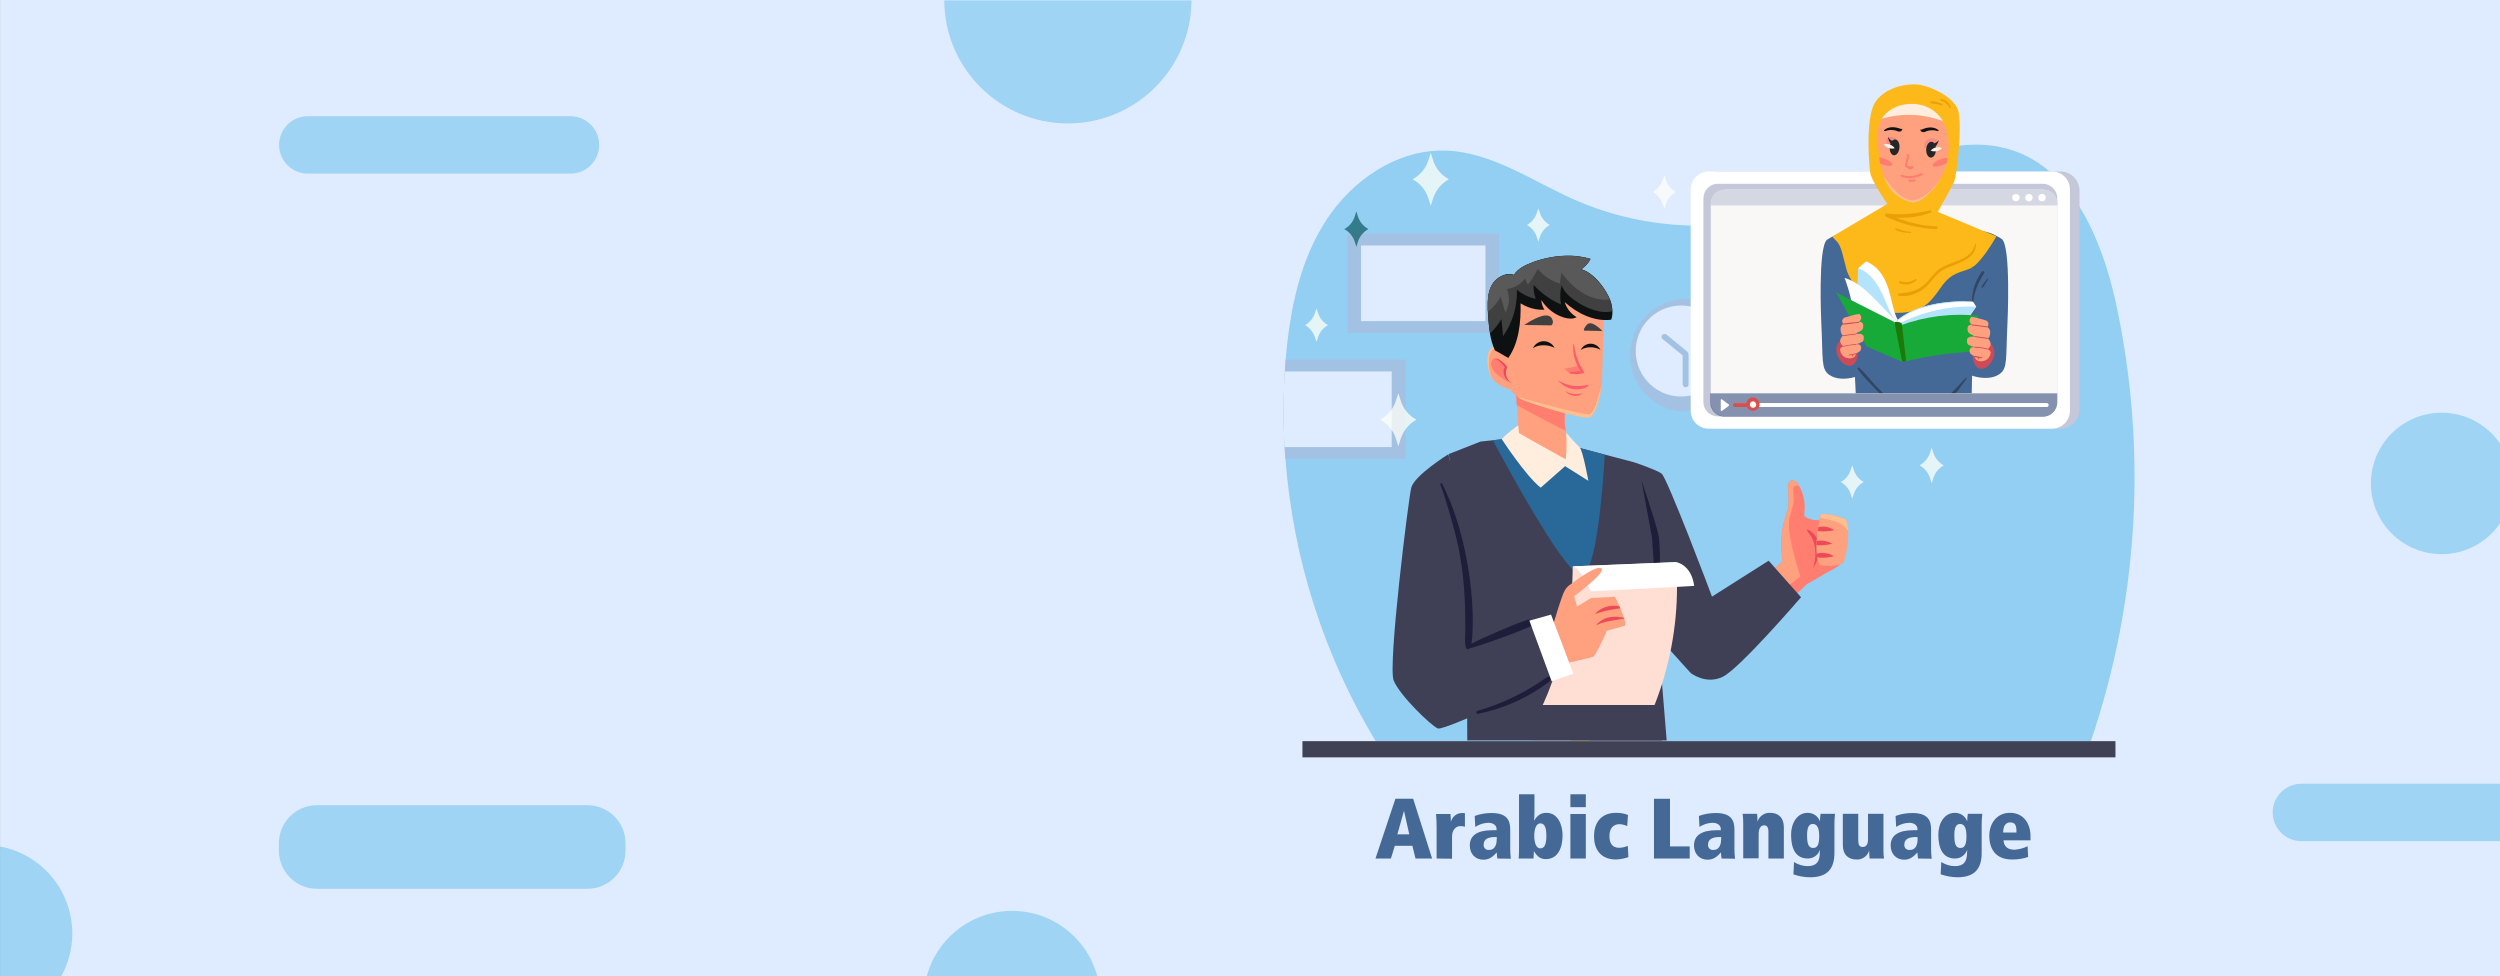 <svg xmlns="http://www.w3.org/2000/svg" xmlns:xlink="http://www.w3.org/1999/xlink" id="Layer_1" x="0px" y="0px" viewBox="0 0 1280.1 500" style="enable-background:new 0 0 1280.1 500;" xml:space="preserve"><rect x="0" y="0" width="1280.1" height="500" fill="#333333" stroke="none"/><style type="text/css">	.st0{fill:#EFEDED;}	.st1{fill:#DFECFF;}	.st2{opacity:0.51;}	.st3{fill:#48B2E5;}	.st4{fill:#414156;}	.st5{fill:#A3C2E3;}	.st6{fill:#FF7E6F;}	.st7{fill:#FFA07E;}	.st8{fill:#ED4957;}	.st9{fill:#FFBF8E;}	.st10{fill:#3F3F56;}	.st11{fill:#B897A7;}	.st12{fill:#404040;}	.st13{fill:#FFB600;}	.st14{fill:#1E1E3B;}	.st15{fill:#296999;}	.st16{fill:#FFEEDD;}	.st17{fill:#FF5B69;}	.st18{fill:#0D1111;}	.st19{fill:#595959;}	.st20{fill:#FFDED4;}	.st21{fill:#FFFFFF;}	.st22{fill:#C5C8D8;}	.st23{fill:#F9F8F6;}	.st24{fill:#D5D7E3;}	.st25{opacity:0.47;fill:#021F60;enable-background:new    ;}	.st26{fill:#FFFFFD;}	.st27{fill:none;stroke:#FFFFFD;stroke-width:2;stroke-linecap:round;stroke-linejoin:round;}	.st28{fill:none;stroke:#D84F4C;stroke-width:2;stroke-linecap:round;stroke-linejoin:round;}	.st29{fill:#D84F4C;}	.st30{fill:#456997;}	.st31{fill:#FFA07F;}	.st32{fill:#FF7D6F;}	.st33{fill:#FFBF90;}	.st34{fill:#FDB91A;}	.st35{fill:#EA9F07;}	.st36{opacity:0.42;fill:#141618;enable-background:new    ;}	.st37{fill-rule:evenodd;clip-rule:evenodd;fill:#B4E4FC;}	.st38{fill-rule:evenodd;clip-rule:evenodd;fill:#FFFFFF;}	.st39{fill-rule:evenodd;clip-rule:evenodd;fill:#17AA39;}	.st40{fill-rule:evenodd;clip-rule:evenodd;fill:#1C7A09;}	.st41{fill:#B4E4FC;}	.st42{fill-rule:evenodd;clip-rule:evenodd;fill:#CF4A57;}	.st43{fill-rule:evenodd;clip-rule:evenodd;fill:#FFA07F;}	.st44{fill:#CF4A57;}	.st45{fill-rule:evenodd;clip-rule:evenodd;fill:#F68B85;}	.st46{fill-rule:evenodd;clip-rule:evenodd;fill:#FF7D6F;}	.st47{fill-rule:evenodd;clip-rule:evenodd;fill:#131216;}	.st48{fill:#252727;}	.st49{fill:#FFF0E7;}	.st50{opacity:0.76;}	.st51{fill:#FFFFF9;}	.st52{fill:#17616A;}	.st53{clip-path:url(#SVGID_2_);}	.st54{opacity:0.42;fill:#48B2E5;enable-background:new    ;}	.st55{opacity:0.42;}</style><title>Arabic language slider desktop</title><g id="Layer_1-2">	<rect x="0.1" class="st0" width="1280" height="500"></rect>	<rect x="0.1" class="st1" width="1280" height="500"></rect>	<g class="st2">		<path class="st3" d="M1070.6,379.5H704.4c-26.5-43.9-42.3-93.4-46.2-144.5c-0.2-2-0.3-4.1-0.4-6.1c-0.8-12.9-0.7-25.8,0.1-38.7   c0.1-2,0.3-4.1,0.4-6.1l0.2-2.1c2.2-24.3,7.3-48.9,20.6-69.3s35.9-36,60.3-35.6c24.1,0.4,45,15.6,67.1,25.3   c38.1,16.6,81.2,17.5,119.9,2.5c17-6.7,32.8-16.3,49.8-23.1s36.1-10.6,53.5-5.1c31.3,9.9,46.3,45.3,53.5,77.4   C1099.6,229,1095.3,306.9,1070.6,379.5z"></path>	</g>	<rect x="666.9" y="379.5" class="st4" width="416.3" height="8.3"></rect>	<ellipse transform="matrix(0.908 -0.42 0.42 0.908 3.323 379.179)" class="st5" cx="863.2" cy="182" rx="28.9" ry="28.9"></ellipse>			<ellipse transform="matrix(0.15 -0.989 0.989 0.15 553.838 1003.988)" class="st1" cx="860.7" cy="179.9" rx="23.3" ry="23.3"></ellipse>	<path class="st5" d="M852.4,171c0.3,0,0.7,0.1,0.9,0.3l10.8,8.9c0.3,0.3,0.5,0.7,0.5,1.1v15.4c0.1,0.8-0.6,1.6-1.4,1.6  c-0.8,0.1-1.6-0.6-1.6-1.4l0,0l0,0c0-0.1,0-0.2,0-0.2l0,0V182l-10.3-8.4c-0.6-0.5-0.7-1.5-0.2-2.1C851.5,171.2,852,171,852.4,171  L852.4,171z"></path>	<rect x="689.9" y="119.6" class="st5" width="77.7" height="50.9"></rect>	<rect x="696.9" y="125.7" class="st1" width="63.7" height="38.7"></rect>	<path class="st5" d="M719.7,184.1v50.9h-61.5c-0.2-2-0.3-4-0.4-6.1c-0.8-12.9-0.7-25.8,0.1-38.7c0.1-2,0.3-4.1,0.4-6.1H719.7z"></path>	<path class="st1" d="M712.6,190.2v38.7h-54.9c-0.7-12.9-0.7-25.8,0.1-38.7H712.6z"></path>	<path class="st6" d="M943.3,287.3c-1.1,2.3-3.5,3.6-5.8,4.8c-4.1,2.1-8.1,4.8-12.2,6.9l-7.8,7.4l-9.6-9.3l-2.8-2.7l7.7-7  c-0.9-6.7-1-13.8,0.7-20.3c0.7-2.6,1.8-5.1,2.2-7.8c0.5-3.4-0.2-6.9-0.1-10.4c-0.1-0.8,0.2-1.6,0.7-2.3c0.8-0.7,1.9-0.8,2.8-0.3  c0.9,0.6,1.6,1.3,2,2.3c0.1,0.1,0.1,0.2,0.2,0.3c2.3,4.1,3.2,8.8,2.6,13.5c-0.1,0.6-0.1,1.2,0.1,1.8c0.3,0.5,0.7,0.8,1.2,1  c3.1,1.3,6.5,1.5,9.7,0.6c1.3-0.4,2.7-0.5,4-0.3c1.9,0.7,2.7,2.8,3.2,4.7c1,3.8,1.6,7.7,1.8,11.6  C944.3,283.6,944,285.5,943.3,287.3z"></path>	<path class="st7" d="M921.8,295.2l-8.8,6.8l-7.9-7.6l7.7-7c-0.9-6.7-1-13.8,0.7-20.3c0.7-2.6,1.8-5.1,2.2-7.8  c0.5-3.4-0.2-6.9-0.1-10.4c0-0.8,0.2-1.6,0.7-2.3c0.8-0.7,1.9-0.8,2.8-0.3c0.9,0.6,1.6,1.3,2,2.3c0.1,0.1,0.1,0.2,0.2,0.3  c-0.6-0.2-1.3-0.3-1.9-0.2c-1.6,0.4-1.3,2.7-1.1,4.4c0.7,3.9-0.9,7.8-1.9,11.7C914.6,272.1,919.7,287.8,921.8,295.2z"></path>	<path class="st8" d="M929.3,280.3c0.5,3.6,0.2,7.3-1,10.7c2-2.9,3.2-6.4,3.3-10c0.1-3.6-1.7-7-4.6-9.1c-0.5-0.4-1.2-0.7-1.8-0.8  c0.2,1.3,1.9,2.9,2.5,4.1C928.5,276.8,929.1,278.5,929.3,280.3z"></path>	<path class="st7" d="M943.8,288.4c-5.2,2.3-12.1,0.9-12.1,0.9c-0.6-1.2-1-2.5-1.2-3.9c-0.1-0.6-0.2-1.2-0.3-1.9  c-0.1-1.5-0.2-3-0.1-4.5c0-0.7,0-1.3,0.1-2c0.1-1.8,0.3-3.6,0.5-5.2c0.1-0.7,0.2-1.4,0.3-2c0.3-1.8,0.6-3.3,0.8-4.5  c0.3-1.3,0.5-2.1,0.5-2.1c5.2-0.6,12.8,2.7,12.8,2.7c0.7,1.9,1.1,3.9,1.2,6C946.9,279.9,943.8,288.4,943.8,288.4z"></path>	<path class="st8" d="M939.2,271.5c0,0-0.7,0.1-1.8,0.3c-1.3,0.2-2.7,0.3-4,0.3c-0.9,0-1.7-0.1-2.6-0.2c0.1-0.7,0.2-1.4,0.3-2  c2.2-0.5,4.5-0.3,6.6,0.7C938.2,270.8,938.8,271.1,939.2,271.5z"></path>	<path class="st8" d="M938.1,278.4c0,0-0.7,0.2-1.7,0.4c-1.3,0.2-2.6,0.4-3.8,0.4c-0.8,0-1.6,0-2.5-0.1c0-0.7,0-1.3,0.1-2  c0.8-0.2,1.5-0.3,2.3-0.3c1.4,0,2.7,0.3,4,0.8C937.1,277.8,937.7,278.1,938.1,278.4z"></path>	<path class="st8" d="M939.1,284.8c0,0-0.7,0.2-1.8,0.4c-1.3,0.3-2.7,0.4-4.1,0.4c-0.9,0-1.8-0.1-2.7-0.2c-0.1-0.6-0.2-1.2-0.3-1.9  c1-0.3,1.9-0.4,2.9-0.4c1.4,0,2.9,0.3,4.2,0.8C938,284.2,938.5,284.5,939.1,284.8z"></path>	<path class="st9" d="M946.4,271.9c-1-1.4-2.3-2.6-3.8-3.6c-1.4-0.8-2.9-1.4-4.4-1.7c-1.8-0.6-3.6-1-5.4-1.2c-0.3,0-0.6,0-0.8,0  c0.3-1.3,0.5-2.1,0.5-2.1c5.2-0.6,12.8,2.7,12.8,2.7C945.8,267.8,946.3,269.8,946.4,271.9z"></path>	<path class="st10" d="M850.8,242.5c-2.8-2-13.8-5.7-13.8-5.7l1.4,77.6l27.3,30.2c0,0,7.8,6.2,16.5,1.9s40-40.7,40-40.7l-16.6-18.7  l-29,18.4C876.7,305.5,853.6,244.5,850.8,242.5z"></path>	<path class="st11" d="M851.1,379.1c-0.7-7.8-1.3-13.5-1.3-13.5l-66,13.5H851.1z"></path>	<polygon class="st12" points="851,379.1 850.8,377.9 817.2,378.7 813.9,378.8 804.9,379 803.6,379.1  "></polygon>	<polygon class="st13" points="813.9,379.1 813.9,378.8 804.9,379 804.9,379.1  "></polygon>	<path class="st10" d="M751.3,379.1h102.1c-3.8-47.1-7.8-92.1-7.5-103.6c0.5-18.2-8.9-38.7-8.9-38.7l-3.3-0.9l-0.8-0.2l-11.1-2.9  l-21.2-5.6l-19.4-3.6l-10.3,1.1l-6.3,0.7l-6.5,0.7l0,0l-16.3,6.4l9.1,63L751.3,379.1z"></path>	<path class="st14" d="M840.5,245.9c0,0,6.9,20.1,8.7,28s0,48.8,0,48.8l-3.3-47.3L840.5,245.9z"></path>	<path class="st15" d="M821.7,232.8c0,0-1.3,26.2-4.7,44.5c-1.8,9.8-4.2,17.2-7.3,17.2c-2.5,0-7-5.2-12.3-12.8  c-13.9-20-33-56.3-33-56.3l6.3-0.7l10.3-1.1l19.4,3.6L821.7,232.8z"></path>	<path class="st16" d="M777.4,217.8c0,0-5.8,3.9-8.4,7.1c0,0,12.3,18.9,19.9,24.8l12.5-11l11.9,7.5c0,0-2.8-15.6-4.5-17.2  s-6.8-7.3-6.8-7.3L777.4,217.8z"></path>	<path class="st7" d="M777.9,221.8c0.6,0.5,23.8,13.4,23.8,13.4s1-9.2,0-14.8c-0.3-1.8-0.5-3-0.5-3.3c-0.3-2.3,0.4-12.4,0.4-12.4  l-25.5-7.9c0,0,0.3,5,0.6,10.6C777.1,214.1,777.6,221.5,777.9,221.8z"></path>	<path class="st6" d="M776.6,207.4c7.3,4,23.5,12.7,25,13h0.1c-0.3-1.8-0.5-3-0.5-3.3c-0.3-2.3,0.4-12.4,0.4-12.4l-25.5-7.9  C776.1,196.8,776.3,201.9,776.6,207.4z"></path>	<path class="st7" d="M773.1,199.1c0.9,1.5,2.2,2.8,3.7,3.8l0,0c0.7,0.5,1.4,0.9,2.1,1.4c3,1.7,30.8,10.4,34.8,9.4  s6.5-15.4,6.5-16.9c0.4-9.2,1.1-37.6,1.1-37.6c-13.2-29.5-47.7-10-51.4-6.6S773.1,199.1,773.1,199.1z"></path>	<path class="st9" d="M776.8,203c0.7,0.5,1.4,0.9,2.1,1.4c3,1.7,30.8,10.4,34.8,9.4s6.5-15.4,6.5-16.9c-1.9,6.4-3.9,15.3-6.8,15.3  C809.1,212.1,780.2,204.3,776.8,203z"></path>	<path class="st12" d="M820.5,169.5c0,0-5.6-6.1-8-3.2s-1.2,3-1.2,3L820.5,169.5z"></path>	<path class="st12" d="M780.5,166.4c0,0,11.3-8,14-3.5c1.6,2.6-0.2,3.7-0.2,3.7L780.5,166.4z"></path>	<path class="st17" d="M797.8,194.8c2.9,3.6,7.5,5.2,12.1,4.3c1.5-0.2,2.9-1,3.9-2.2c-3.3,0.7-6.6,1.2-9.8,0.4  C801.7,196.8,799.7,195.9,797.8,194.8z"></path>	<path class="st17" d="M801.4,200.2c1.6,1.9,4.1,2.8,6.6,2.4c0.8-0.1,1.6-0.5,2.1-1.2c-1.8,0.5-3.6,0.5-5.4,0.2  C803.5,201.3,802.4,200.8,801.4,200.2z"></path>	<path class="st6" d="M808.4,187.1c-2.3,0.8-4.7,1.3-7.2,1.6c0.8,1.4,2.2,2.3,3.8,2.4c1.7,0,3.5-0.2,5.2-0.5  C809.5,189.5,808.9,188.3,808.4,187.1z"></path>	<path class="st17" d="M810.9,190.1c-3-4.3-4.3-9.1-5.1-14.1c0,0-0.1-0.1-0.1-0.1c0,0-0.1,0-0.1,0.1c-0.6,5.1,1,9.8,3.7,14  c-1.8,0.2-3.5,0.2-5.3,0.4c-0.3,0-0.4,0.3-0.4,0.5c0,0.2,0.2,0.4,0.4,0.4c2.1,0.5,4.4,0.4,6.5-0.2c0.4,0,0.6-0.4,0.6-0.7  c0,0,0,0,0,0l0,0C811.1,190.3,811,190.2,810.9,190.1z"></path>	<path class="st18" d="M784.9,178.3c1.4-3.1,5.1-4.5,8.2-3c1.3,0.6,2.3,1.6,2.9,2.8C792.8,176.4,787.9,176.2,784.9,178.3z"></path>	<path class="st18" d="M809.4,179.2c1.3-2.8,4.6-4,7.4-2.7l0,0c1.1,0.5,2.1,1.4,2.7,2.6C816.5,177.4,812.2,177.3,809.4,179.2z"></path>	<path class="st9" d="M777.1,199.8c-4.6,0-9.1-1.9-12.3-5.2c-0.5-0.5-0.9-1-1.3-1.6c-1.9-2.7-3.3-12.5,0.5-15.2  c2.7-1.9,5,0.2,6.1,1.7l0,0c0.3,0.3,0.5,0.7,0.8,1.1L777.1,199.8z"></path>	<path class="st7" d="M777.1,199.8c-4.6,0-9.1-1.9-12.3-5.2c-0.2-0.3-0.4-0.5-0.6-0.7c-1.8-2.7-3.3-12.5,0.5-15.2  c2.2-1.5,4.1-0.4,5.3,0.8l0,0c0.3,0.3,0.5,0.7,0.8,1.1L777.1,199.8z"></path>	<path class="st6" d="M763.5,185.8c-0.1,0.8,0.1,1.6,0.4,2.4c1.4,3.2,5,5.4,8.4,7.4c-1.1-1.5-1.7-3.2-1.6-5.1v-1.9  C770.5,186.2,764.3,181,763.5,185.8z"></path>	<path class="st8" d="M774.1,196.3l-0.2-0.1c-0.1-0.1-0.3-0.1-0.5-0.3c-0.6-0.3-1.2-0.7-1.7-1.3c-0.7-0.7-1.2-1.6-1.5-2.5  c-0.4-1.1-0.4-2.4,0-3.5c0.1-0.2,0.1-0.3,0.2-0.4l0.1-0.1l0,0l-0.1-0.1l-0.1-0.2l-0.3-0.4c-0.3-0.4-0.7-0.9-1.1-1.3  c-0.4-0.4-0.8-0.7-1.1-1.1c-0.3-0.3-0.7-0.6-1.1-0.8c-0.3-0.2-0.7-0.3-1.1-0.3c-0.3,0-0.6,0.1-0.8,0.2c-0.2,0.1-0.3,0.2-0.3,0.4  c0,0.1,0,0.1,0,0.2c0-0.1,0-0.1,0-0.2c0-0.2,0.1-0.4,0.3-0.5c0.3-0.2,0.6-0.4,1-0.4c0.5,0,1,0,1.4,0.3c0.5,0.2,0.9,0.5,1.3,0.8  c0.5,0.3,0.9,0.6,1.3,1c0.5,0.4,0.9,0.8,1.3,1.3l0.3,0.4l0.1,0.2l0.2,0.3l0.1,0.2l-0.1,0.2l-0.1,0.3c-0.1,0.1-0.1,0.3-0.2,0.4  c-0.3,1-0.4,2.1-0.2,3.1c0.2,0.9,0.6,1.7,1.1,2.4c0.4,0.5,0.8,1,1.3,1.4c0.1,0.1,0.3,0.2,0.5,0.3L774.1,196.3z"></path>	<path class="st18" d="M761.8,158.2c0.1,4.2,0.5,8.4,1.1,12.5c0.5,3,1.3,6,2.6,8.8h0.1c1,0.4,6.6,3.8,6.7,3.8  c5.5-7.9,6.5-18.3,6.3-28c3.6,2.3,7.9,3.5,12.2,3.3c-0.9-1.5-1.5-3.2-1.6-5c2.7,4.3,6.8,7.5,11.6,9c2.1,0.6,4.6,0.9,6.5-0.2  c-2.9-1.7-5.1-4.4-6.1-7.7c6.5,5.8,15.1,10.1,23.8,9c0.5-1.4,0.7-2.9,0.6-4.5c-0.1-2.6-0.7-5.1-1.9-7.4c-2.8-5.6-8-12.2-14.1-14  c2.1-1.3,3.7-3.1,4.8-5.3c-3.4-0.9-6.8-1.5-10.3-1.6c-6.4-0.1-12.9,1-18.9,3.2c-3.8,1.4-7.8,3.2-10,6.6c-4-1.5-9.1,1.3-11.2,5  S761.7,154,761.8,158.2z"></path>	<path class="st12" d="M761.8,158.2c0,0.5,0,0.9,0.1,1.4c0.1,3.7,0.5,7.4,1.1,11.1c2.3-2.2,4.2-4.6,5.8-7.3c0.3,2.9,0.6,5.8,0.8,8.8  c4.9-7,7.4-15.4,7.1-23.9c2.8,2.4,6.1,4,9.7,4.7c-0.9-2.2-1.3-4.7-1.1-7.1c3.9,4.3,8.7,7.7,14,10c-0.6-3.3-0.5-6.7,0.3-9.9  c1.4,4,5.1,6.9,8.7,9.1c3.1,2,6.6,3.5,10.3,4.3c2.3,0.5,4.7,0.5,7,0c-0.1-2-0.5-4-1.3-5.9c-0.2-0.5-0.4-1-0.7-1.5  c-2.8-5.6-8-12.2-14.1-14c2.1-1.3,3.7-3.1,4.9-5.3c-3.4-1-6.9-1.5-10.4-1.6c-6.5-0.1-12.9,1-18.9,3.2c-3.8,1.4-7.8,3.2-10,6.7  c-4-1.5-9.1,1.3-11.2,5S761.7,154,761.8,158.2z"></path>	<path class="st19" d="M761.8,158.2c0,0.5,0,0.9,0.1,1.4c2.7-2.1,4.9-4.7,6.5-7.7c0.8,2.7,1.6,5.4,2.4,8.2c2.1-3.7,2.4-8.1,0.8-12.1  c3.8-0.5,7.2-2.5,9.4-5.5c0.2,1.2,0.7,2.3,1.4,3.2c2-2.5,3.6-5.2,5-8c2.9,3.6,6.9,6.2,11.3,7.5c0.2-1.8,0.5-3.6,0.8-5.5  c3.4,4.4,7.5,8.6,12.5,11.2c3.8,2,8.1,2.9,12.3,2.5c-0.2-0.5-0.4-1-0.7-1.5c-2.8-5.6-8-12.2-14.1-14c2.1-1.3,3.7-3.1,4.8-5.3  c-3.4-1-6.8-1.5-10.3-1.6c-6.4-0.1-12.9,1-18.9,3.2c-3.8,1.4-7.8,3.2-10,6.7c-4-1.5-9.1,1.3-11.2,5S761.7,154,761.8,158.2z"></path>	<path class="st20" d="M789.9,361h57.3c7.6-19.3,11.5-39.8,11.5-60.5c0-4.2-0.2-8.4-0.7-12.6l-52.7,2.1  C805.2,330.2,789.9,361,789.9,361z"></path>	<path class="st21" d="M805.4,290c4.1,1.1,9.1,12.8,9.1,12.8l44.3-2.3l8.7-0.5c-1.5-11.1-9.3-12.2-9.3-12.2L805.4,290z"></path>	<path class="st7" d="M801.3,302.2c0.6-1,1.4-1.9,2.3-2.6c5.7-4.2,14.5-10.5,16.5-8.4S806,305.3,806,305.3l1.5,5.3l7.2-4.4l12.2-0.6  c0,0,1.1,2.1,2.3,4.8c0.1,0.2,0.2,0.5,0.3,0.7c0,0,0,0,0,0.1c0,0.1,0,0.2,0.1,0.2c0.1,0.3,0.3,0.6,0.4,0.9c0.6,1.3,1,2.6,1.5,3.9  c0,0.2,0.1,0.3,0.2,0.5c0.2,0.7,0.3,1.4,0.4,2.1c0.1,0.5,0.1,1.1-0.1,1.6l-9.2,2.5c0,0-5.3,12.1-6.9,13.3c-0.6,0.5-16.7,4-16.7,4  l-8.9-17.3l4.7-2.1C795.1,320.6,799.6,304.8,801.3,302.2z"></path>	<path class="st8" d="M829.2,310.5l0.5,1h-0.3c-1.4,0.2-3.3,0.5-5.3,0.9c-1.8,0.3-3.5,0.7-5.2,1.3L818,314l-0.7,0.3l-0.6,0.3  l0.4-0.5c0.2-0.2,0.3-0.4,0.5-0.6s0.5-0.5,0.8-0.7c1.6-1.2,3.5-2.1,5.4-2.4C825.7,310.1,827.5,310.1,829.2,310.5z"></path>	<path class="st8" d="M831.5,316.4c0,0.2,0.1,0.3,0.1,0.4l-1.5,0.2c-1.4,0.2-3.3,0.5-5.4,0.9c-1.8,0.3-3.5,0.7-5.2,1.3l-0.9,0.4  c-0.3,0.1-0.5,0.2-0.7,0.3l-0.6,0.3l0.4-0.5c0.1-0.2,0.3-0.4,0.5-0.6l0.8-0.7c1.6-1.2,3.4-2.1,5.4-2.4c1.9-0.3,3.8-0.3,5.6,0.1  C830.7,316.1,831.1,316.2,831.5,316.4z"></path>	<path class="st10" d="M741.6,232.6c0,0-17.5,10.9-19,17.2s-12,91-9,98.6s19.1,23.1,22.6,24.6s67.7-29.1,67.7-29.1L795,320  l-41.8,8.7l3.5-34L741.6,232.6z"></path>	<path class="st14" d="M782.3,317.3c-5.2,1.8-10.4,3.9-15.4,6.1l-7.5,3.3c-2,0.9-4,1.9-6,2.9c0.4-2,0.5-4.1,0.6-6.1  c0.1-2.9,0.2-5.8,0.1-8.7c-0.2-5.6-0.6-11.2-1.3-16.8c-1.4-11.2-3.8-22.2-7.2-32.9c-2-6-4.4-11.9-7.2-17.5  c-0.2-0.2-0.5-0.3-0.7-0.1c-0.2,0.1-0.2,0.3-0.2,0.5c1.9,5.1,3.5,10.4,5,15.6s3,10.8,4.2,16.3c2.2,10.8,3.3,21.9,3.5,33  c0,3.1,0.1,6.3,0.1,9.4s-0.5,6.3,0.3,9.3c0.2,0.6,0.7,0.9,1.3,0.8c0,0,0,0,0,0l0,0c0.2-0.1,0.5-0.2,0.6-0.4c2.7-0.9,5.4-1.5,8-2.5  l7.7-2.7c5.2-1.9,10.4-3.8,15.5-6.1C785.5,319.8,784.2,316.7,782.3,317.3z"></path>	<path class="st14" d="M792.2,346.7c-10.8,7.7-22.9,13.6-35.7,17.3c-0.4,0.1-0.7,0.6-0.5,1c0.1,0.4,0.5,0.6,0.9,0.5  c13.3-2.7,25.8-8.4,36.6-16.6C794.8,348,793.6,345.7,792.2,346.7z"></path>	<polygon class="st21" points="783.1,317.8 794.5,348.8 805.6,344.9 794.2,314.7  "></polygon>	<path class="st22" d="M880.3,87.8H1055c5.4,0,9.8,4.4,9.8,9.8v112.1c0,5.4-4.4,9.8-9.8,9.8H880.3c-5.4,0-9.8-4.4-9.8-9.8V97.6  C870.5,92.2,874.9,87.8,880.3,87.8z"></path>	<path class="st21" d="M865.7,97v113.3c0,5.1,4.1,9.2,9.2,9.2h175.8c5.1,0,9.2-4.1,9.2-9.2V97c0-5.1-4.1-9.2-9.2-9.2H874.9  c-4.4,0-8.2,3.2-9,7.5C865.8,95.9,865.7,96.4,865.7,97z"></path>	<path class="st22" d="M879.6,94.1H1046c4.1,0,7.4,3.3,7.4,7.4v104.3c0,4.1-3.3,7.4-7.4,7.4H879.6c-4.1,0-7.4-3.3-7.4-7.4V101.5  C872.3,97.4,875.5,94.1,879.6,94.1z"></path>	<path class="st23" d="M883.4,97.1H1046c4.1,0,7.4,3.3,7.4,7.4v101.3c0,4.1-3.3,7.4-7.4,7.4H883.4c-4.1,0-7.4-3.3-7.4-7.4V104.5  C876,100.4,879.3,97.1,883.4,97.1z"></path>	<path class="st24" d="M876.1,104v1.2h177.4V104c0-3.8-3.1-6.9-6.9-6.9l0,0H882.9C879.1,97.1,876.1,100.2,876.1,104z"></path>	<path class="st21" d="M1043.7,101.2c0,1.1,0.8,1.9,1.9,1.9c1.1,0,1.9-0.8,1.9-1.9c0-1.1-0.8-1.9-1.9-1.9l0,0  C1044.6,99.2,1043.7,100.1,1043.7,101.2z"></path>	<path class="st21" d="M1037,101.2c0,1.1,0.8,1.9,1.9,1.9c1.1,0,1.9-0.8,1.9-1.9c0-1.1-0.8-1.9-1.9-1.9l0,0  C1037.9,99.2,1037,100.1,1037,101.2C1037,101.1,1037,101.1,1037,101.2z"></path>	<path class="st21" d="M1030.3,101.2c0,1.1,0.9,1.9,1.9,1.9c1.1,0,1.9-0.9,1.9-1.9c0-1.1-0.9-1.9-1.9-1.9l0,0  C1031.1,99.3,1030.3,100.1,1030.3,101.2z"></path>	<path class="st25" d="M875.8,201.4h177.6v4.6c0,4.1-3.3,7.4-7.4,7.4H883.1c-4.1,0-7.4-3.3-7.4-7.4V201.4z"></path>	<path class="st26" d="M885.2,207.8l-3.5,2.6c-0.3,0.2-0.6,0-0.6-0.4v-5.2c0-0.2,0.1-0.4,0.3-0.4c0.1,0,0.2,0,0.3,0.1l3.5,2.6  C885.4,207.2,885.4,207.5,885.2,207.8C885.3,207.7,885.3,207.7,885.2,207.8L885.2,207.8C885.3,207.7,885.2,207.7,885.2,207.8z"></path>	<line class="st27" x1="889.7" y1="207.4" x2="1048" y2="207.4"></line>	<line class="st28" x1="888.4" y1="207.4" x2="897.6" y2="207.4"></line>	<path class="st29" d="M901,207.4c-0.3,1.9-2,3.1-3.9,2.9c-1.9-0.3-3.1-2-2.9-3.9c0.3-1.7,1.7-2.9,3.4-2.9  C899.6,203.6,901.1,205.4,901,207.4z"></path>	<path class="st26" d="M899.3,207.4c-0.1,0.9-1,1.5-1.9,1.4c-0.9-0.1-1.5-1-1.4-1.9c0.1-0.8,0.8-1.4,1.6-1.4  C898.6,205.5,899.3,206.4,899.3,207.4C899.3,207.4,899.3,207.4,899.3,207.4L899.3,207.4z"></path>	<polygon class="st30" points="1009.6,201.3 950.2,201.3 947.5,143.8 943,119.5 949.6,117.7 977.6,122.9 1007.9,117.3 1014.7,119.8   1010.8,144.3  "></polygon>	<path class="st30" d="M951.4,177.1c-1.5-3.7-2-7.7-1.3-11.7l3.5-18.1l-7.7-28.7c-1.4,0.3-2.7,0.6-4.1,1c0,0-0.8,0.3-2,0.8  c-1.5,0.7-2.9,1.4-4.2,2.3c-4.9,3.3-3,43.1-3,43.1c0.9,18.3-0.2,23.1,4,26.1c7,5,20.9-0.3,21.6-4.9  C958.5,184.4,954.1,183,951.4,177.1z"></path>	<path class="st30" d="M1009.1,176.6c1.5-3.7,2-7.7,1.3-11.6l-3.5-18.1l7.7-28.7c1.4,0.3,2.7,0.6,4.1,1c0,0,0.8,0.3,2,0.8  c1.5,0.7,2.9,1.5,4.2,2.3c4.9,3.3,3,43.1,3,43.1c-0.9,18.3,0.2,23.1-4,26.1c-7,5-20.9-0.3-21.6-4.9  C1001.9,184,1006.4,182.6,1009.1,176.6z"></path>	<path class="st31" d="M970.4,114.3l6.9,2.5l8.7-2.8c-0.4-2.6-0.6-5.2-0.6-7.9c0-4.9,0.3-9.5,0.3-9.5l-13.6-1.8  c0,3.6-0.3,7.1-0.7,10.7C970.9,110.1,970.4,114.3,970.4,114.3z"></path>	<path class="st32" d="M971.4,105.6c1.9,1.4,3.9,2.8,6.3,3c2.7,0.3,5.3-0.9,7.8-2.5c0-4.9,0.3-9.5,0.3-9.5l-13.6-1.7  C972,98.4,971.8,102,971.4,105.6z"></path>	<path class="st33" d="M997.8,75c0,0-0.6,12.4-4,16.9c-2.8,3.8-6.7,9.9-13,11.9c-1.2,0.4-2.5,0.4-3.8,0c-6.2-2.1-10-8.3-12.8-12.2  c-3.2-4.6-3.6-17-3.6-17v-2.4l0,0c0.6-23.4,18.8-22,18.8-22s17.9,0.3,18.3,23.5L997.8,75z"></path>	<path class="st31" d="M998.4,73.8c-0.1,2-0.9,12.5-4,16.6c-2.8,3.8-6.8,9.9-13.2,11.9c-1.2,0.4-2.6,0.4-3.8,0  c-6.3-2.2-10.2-8.3-13-12.2c-3.3-4.6-3.7-17-3.7-17v-0.8l0,0c0.6-23.4,19.1-22,19.1-22S998,50.6,998.4,73.8z"></path>	<path class="st16" d="M960.3,61.8c6.7-10.8,20.9-14,31.7-7.3c1,0.6,1.9,1.3,2.8,2c1.2,1,4.8,3.9,4.9,5.6c0.1,3.1-3.4,0.5-5.2-0.2  C983.5,57.8,971.4,57.8,960.3,61.8z"></path>	<path class="st31" d="M955.3,114.5c0,0,0.2,0.7,0.7,1.9c2.1,4.9,9,18,21.6,17.8c12.3-0.2,21.7-12.5,25.1-17.7  c0.9-1.4,1.4-2.3,1.4-2.3l-18.7-5.1l-14.5,0.2L955.3,114.5z"></path>	<path class="st34" d="M938.2,121.2l1.6,1.7l0.8,0.8c2.4,2.5,3.2,8.3,5,14.7c0.4,1.2,0.9,2.4,1.5,3.5l0,0c0.3,0.6,0.7,1.2,1.1,1.9  c1.4,2.1,3,4.1,4.8,6c0.5,0.6,1,1.1,1.6,1.6c1.1,1.1,2.3,2.1,3.5,3.1l0,0c2.2,1.7,4.6,3.2,7.2,4.3l0,0c0.8,0.3,1.5,0.6,2.3,0.8  c0.4,0.1,0.8,0.2,1.3,0.3s0.8,0.1,1.1,0.2c0.7,0.1,1.3,0.1,2,0.1c2,0,4-0.2,6-0.6l0,0l0.8-0.2l0,0l1.2-0.3l0,0c1-0.3,2-0.7,3-1.1  l0,0c0.4-0.2,0.7-0.4,1.1-0.6l0,0l0.7-0.4l0,0c3.5-2.2,6-5.5,8.9-9.7c5.5-8,10-7.6,15.3-9.9l0.2-0.1l0.1-0.1c1-0.6,2-1.3,2.8-2.1  c3.7-3.6,7.7-9.9,9.3-12.7c0.5-0.9,0.8-1.4,0.8-1.4l-5.6-2.3l0,0l-5.7-2.4l-18.7-7.8c0,0,6.7-11.8,8.3-15.3c0.7-1.4,1.5-7,2.2-13.5  c0.9-9.4,1.3-20.8-0.5-24.4c-2.9-5.9-12.5-10.6-18.8-11.8s-18.3,1-23.3,9c-3.5,5.7-3.6,18.4-3.2,27.2c0.2,3.7,0.4,6.7,0.6,8.1  c0.4,4.6,8.9,16.6,8.9,16.6l-28,16.6l0,0L938.2,121.2z M993.8,91.2L993.8,91.2c-1.5,2.4-3,4.5-3.4,5.1c-1.5,1.7-3.2,3.3-4.9,4.8  l-0.6,0.5c-1.6,1.4-3.6,2.1-5.7,2.1c-2.6-0.5-5.1-1.6-7.3-3.2l0,0c-0.8-0.6-1.5-1.1-2.2-1.8l0,0l-0.1-0.1c-0.9-0.9-1.7-1.8-2.4-2.9  l0,0c-1-1.6-1.9-3.3-2.5-5.1c0-0.1-0.1-0.1-0.1-0.2l0,0c-0.8-2.2-1.4-4.4-1.8-6.7c-0.2-1.1-0.4-2.1-0.5-3.2l0,0l-0.1-0.8  c-0.9-6.9-0.7-13.4-0.1-15.6c0.3-1.2,0.8-2.3,1.4-3.3l0,0c2.4-3.8,7.4-7.6,15.5-7.6c6.5-0.1,12.5,3.2,15.8,8.7l0,0  c1.5,2.7,2.5,5.7,2.8,8.8l0,0c0.2,1.4,0.2,2.8,0.2,4.2c0,0.1,0,0.2,0,0.3c0,1.5-0.1,2.9-0.3,4.3c0,0.3-0.1,0.7-0.1,1l0,0  c-0.1,0.9-0.3,1.7-0.4,2.5l0,0c-0.2,1.1-0.5,2.2-0.8,3.2l0,0C995.5,88,994.7,89.6,993.8,91.2L993.8,91.2z"></path>	<path class="st32" d="M962.2,80.5L962.2,80.5c0.2,1,0.3,2.1,0.5,3.2c0.3,0.2,0.7,0.3,1.1,0.5c2.4,0.9,4.7,1,5,0.2s-1.4-2.2-3.8-3.2  C964.1,80.9,963.1,80.6,962.2,80.5z"></path>	<path class="st32" d="M989.6,84.8c0.3,0.8,2.6,0.7,5-0.3c0.8-0.3,1.6-0.7,2.3-1.2l0,0c0.2-0.8,0.3-1.6,0.4-2.5l0,0  c-1.3,0-2.7,0.3-3.9,0.8C991,82.5,989.3,84,989.6,84.8z"></path>	<path class="st35" d="M966.3,109.3c7.5,1,14.6,0,21.9-1.5c0.3-0.1,0.6,0.1,0.7,0.4l0,0c0.1,0.3-0.1,0.6-0.4,0.7  c-5.6,2.1-11.6,2.9-17.5,2.5c6.5,2.7,13.5,4.2,20.5,4.5c0.9,0,0.9,1.4,0,1.4c-9-0.3-17.8-2.5-25.9-6.4  C964.8,110.4,965.4,109.2,966.3,109.3z"></path>	<path class="st35" d="M970.5,116.9c1.2,0.2,2.4,0.8,3.6,1.1c1.4,0.4,2.8,0.6,4.2,0.7c0.4,0,0.4,0.6,0,0.6c-2.6-0.1-5.9-0.3-8-2  C970.1,117.2,970.3,116.9,970.5,116.9z"></path>	<path class="st35" d="M972.4,150.3c4.8-0.5,9-1.2,12.8-4.4c2.7-2.3,4.5-5.5,7.2-7.7c6.2-4.9,16.9-4.2,19-13.3  c0-0.1,0.1-0.2,0.2-0.2c0.1,0,0.2,0.1,0.2,0.2c0,9.4-12.9,10-18.5,14.4c-3.6,2.9-5.7,7.1-9.7,9.6c-3.3,2-7.6,3.3-11.4,2.5  C971.5,151.3,971.8,150.4,972.4,150.3z"></path>	<path class="st35" d="M973.1,144c2.9,1,5.2,0.4,7.7-1.1c0.2-0.1,0.4,0,0.5,0.1c0.1,0.1,0.1,0.3,0,0.4c-2,2.4-5.9,2.8-8.6,1.6  C972.1,144.8,972.4,143.8,973.1,144z"></path>	<path class="st35" d="M993.7,50.9c0.8-0.6,2.5,0.5,3.1,1c1,0.7,1.8,1.8,2.1,3c0,0.2-0.1,0.4-0.3,0.4c-0.1,0-0.3,0-0.4-0.2  c-0.5-1-1.3-1.9-2.2-2.6c-0.5-0.3-1-0.6-1.5-0.7c-0.4-0.1-0.7-0.1-0.9-0.5C993.5,51.2,993.5,51,993.7,50.9z"></path>	<path class="st35" d="M988.5,52.1c0.8-0.5,1.9-0.1,2.8,0.1c1.1,0.2,2.2,0.6,3.2,1.1c0.2,0.1,0.2,0.3,0.1,0.4  c-0.1,0.1-0.2,0.2-0.4,0.2c-1-0.2-2-0.5-3-0.7s-2,0-2.7-0.5c-0.2-0.1-0.2-0.3-0.1-0.4c0,0,0,0,0,0l0,0  C988.5,52.2,988.5,52.1,988.5,52.1z"></path>	<path class="st36" d="M1014.9,139c0.5-0.6,1.5,0.2,1.1,0.8c-2.8,4.5-5,9.1-5.6,14.4c0,0.4-0.8,0.3-0.7-0.1  C1009.8,148.7,1011.6,143.4,1014.9,139z"></path>	<path class="st36" d="M1014.6,147c0.3-0.8,0.9-1.6,1.5-2.3c0.5-0.8,1.1-1.6,1.8-2.2c0.1,0,0.1,0,0.2,0c0,0,0,0.1,0,0.1  c-0.4,0.9-0.8,1.7-1.4,2.5c-0.4,0.8-0.9,1.6-1.6,2.2c-0.2,0.1-0.3,0-0.4-0.1c0,0,0,0,0,0l0,0C1014.6,147.1,1014.6,147.1,1014.6,147  z"></path>	<path class="st36" d="M947.9,150.3c-0.1-0.6,0.8-0.6,1-0.1c1.3,3.5,2,9.4,0.2,12.8c0,0-0.1,0-0.1,0c0,0,0,0,0,0l0,0  c-0.4-1.9,0-4-0.1-5.9C948.7,154.7,948.2,152.5,947.9,150.3z"></path>	<path class="st36" d="M1001.4,201.3h-2.3c2.4-2.6,5-5,7.3-7.7c0.3-0.3,0.8,0.1,0.5,0.4C1005.2,196.4,1003.4,199,1001.4,201.3z"></path>	<path class="st36" d="M1012.7,184.3c-1.9-4.6-2.8-9.7-4.4-14.4c-0.1-0.4,0.5-0.6,0.6-0.3c2,4.6,4.2,9.4,5,14.3  c0.1,0.3-0.1,0.7-0.4,0.8C1013.1,184.8,1012.7,184.6,1012.7,184.3L1012.7,184.3L1012.7,184.3z"></path>	<path class="st36" d="M962.3,201.3c-1.2-1.3-2.4-2.6-3.6-3.8c-2.7-2.7-5.3-5.5-7.5-8.6c-0.1-0.2,0-0.5,0.2-0.7c0,0,0,0,0,0  c0.2-0.1,0.4-0.1,0.6,0.1c2.9,2.6,5.4,5.9,8.1,8.8c1.3,1.4,2.7,2.8,4.1,4.2L962.3,201.3z"></path>	<polygon class="st37" points="951.4,137.3 951.1,147.3 969,165.5 971,164.9 968.2,157.9 960.6,138.8  "></polygon>	<path class="st38" d="M956,134c-0.2-0.1-0.4-0.1-0.6,0c-0.3,0.1-3.9,3.3-3.9,3.3c13,4.9,14.5,23.9,19.4,26.5l0.3,0.6l0.8-0.2  C967.4,157.2,969.2,140.2,956,134z"></path>	<path class="st38" d="M971.9,164.2c-4.6-1-15.6-18.7-27.4-21.9c0,0,3.8,10,3.7,14.8s21,10.6,21.6,10.5S971.9,164.2,971.9,164.2z"></path>	<path class="st38" d="M1011.9,157l-1.5-2.3c0,0-0.2-0.3-0.7-0.3s-26.2-1.7-39.1,10.4s32.3,4.3,33.2,3.6S1011.9,157,1011.9,157z"></path>	<path class="st37" d="M1011.9,157c-3.9-0.1-7.7,0-11.6,0.4c-9.4,1-18.6,3.7-27.1,7.9l-0.3,1.4c0,2.1,0.3,4.6,1.8,5.5  c2.9,1.7,7.2-4.9,14.8-7.4c5.5-1.8,11.2-0.9,16.2,0.9L1011.9,157z"></path>	<path class="st39" d="M972.8,166.7c12.8-4.7,26.5-6.5,40.1-5l-0.4,18.3c-12.3,0.4-24.6,2-36.6,5l-2.1-3.9L972.8,166.7z"></path>	<path class="st40" d="M970.1,164.9c1.3-0.3,2.6-0.1,3.7,0.7l2.2,19.5c-0.6-0.2-1.3-0.1-1.8,0.2l-5.6-11.3L970.1,164.9z"></path>	<polygon class="st39" points="970,164.9 940.2,149.8 955.8,177.4 974,185.3  "></polygon>	<path class="st41" d="M970.8,164.9c-0.1,0-0.2-0.1-0.2-0.2c0,0,0,0,0,0l0,0c0-0.1,0-0.1,0.1-0.1c10.2-9.4,28.1-10.4,35.4-10.4h0.2  c0.1,0,0.2,0.1,0.2,0.2c0,0,0,0,0,0l0,0c0,0.1-0.1,0.2-0.2,0.2l0,0h-0.1c-7.3,0-25.1,1-35.2,10.3  C970.8,164.8,970.8,164.9,970.8,164.9z"></path>	<path class="st42" d="M947,174.5l-1.9-2.2c-0.7,0.4-1.4,0.9-2,1.4c-9.2,7.1,7,22.5,8.3,6.8L947,174.5z"></path>	<path class="st43" d="M943.8,177.3c0,0-1.4,0.7-1.6,1.5c0,1.1,0.4,2.1,1.1,3c2.4,2.8,7.4,1.9,6.8-0.8c0.8-0.3,1.6-0.7,2.3-1.2  c0.7-0.8,0.8-1.9,0.3-2.9c-0.7-0.6-1.6-0.8-2.4-0.6c1.2-0.3,2.3-0.7,3.4-1.3c0.8-0.6,0.8-2.9,0.3-3.3c-1.2-1.1-2.4-0.8-4-0.8  c0,0,1.2-0.6,2.8-1.5s1.3-2.8,1.1-3.6c-0.4-0.8-1.3-1.2-2.2-0.9c0.6-0.4,1-1,1.3-1.7c0.2-0.9-0.3-2.3-1.1-2.4s-5.8,1.3-7,1.7  c-1.1,0.2-1.8,1.3-1.6,2.3c0.1,0.4,0.3,0.8,0.6,1.1c-0.7,0.4-1.2,1.1-1.4,1.9c-0.2,1.3,0.1,3.3,1.1,3.9  C943.8,171.9,940.3,174.5,943.8,177.3z"></path>	<path class="st44" d="M946.5,181.8c0,0.1,0.1,0.2,0.2,0.2l0,0l0,0c0.6-0.1,1.2-0.2,1.8-0.3c0,0.2,0,0.3-0.1,0.5  c-0.1,0.1-0.1,0.2,0,0.3c0,0,0.1,0.1,0.1,0.1c0.1,0,0.1,0,0.2-0.1c0.2-0.2,0.3-0.6,0.3-0.9l0.3-0.1c0.5-0.1,0.8-0.2,0.8-0.2  c0.1,0,0.2-0.2,0.1-0.3c0,0-0.1-0.1-0.1-0.1l0,0l-0.7,0.2c-0.8,0.2-1.7,0.4-2.6,0.5C946.6,181.7,946.5,181.8,946.5,181.8  C946.5,181.9,946.5,181.9,946.5,181.8L946.5,181.8L946.5,181.8z M943.6,177.4L943.6,177.4c0,0.1,0.1,0.1,0.2,0.1h0.1  c1.5-0.4,3.1-0.7,4.7-0.8h0.4l1.4-0.1c0.1,0,0.2-0.1,0.2-0.2c0,0,0,0,0,0l0,0l0,0c0-0.1-0.1-0.2-0.2-0.2l-1.4,0.1l-0.7,0.1l0,0  c-1.5,0.1-3.1,0.4-4.5,0.8l-0.1,0.1c0,0.1,0,0.1,0,0.2L943.6,177.4z M943.5,171.9c0,0,0,0.1,0,0.1c0,0.1,0.1,0.1,0.2,0.1l0,0l5-0.7  l1.1-0.1h0.3c0.1,0,0.2-0.1,0.2-0.2c0,0,0,0,0,0l0,0c0,0,0,0,0-0.1c0-0.1-0.1-0.1-0.2-0.1h-0.3l-1.1,0.1l-5,0.7  c-0.1,0-0.1,0-0.2,0.1C943.5,171.8,943.5,171.9,943.5,171.9L943.5,171.9z M943.8,166C943.8,166.1,943.8,166.1,943.8,166  c0,0.2,0.1,0.2,0.2,0.2l0,0l4.5-0.5l0.6-0.1l0.9-0.1l1.8-0.2c0.1,0,0.2-0.1,0.2-0.3l0,0c0,0,0-0.1,0-0.1c0-0.1-0.1-0.1-0.2-0.1  l-1.7,0.2l-1.2,0.1h-0.4l-4.5,0.5c0,0-0.1,0-0.1,0C943.8,165.8,943.7,165.9,943.8,166L943.8,166z"></path>	<path class="st42" d="M1014.5,176l1.9-2.2c0.7,0.4,1.4,0.9,2,1.4c9.2,7.1-7,22.5-8.3,6.8L1014.5,176z"></path>	<path class="st43" d="M1017.7,178.8c0,0,1.4,0.7,1.6,1.5c0,1.1-0.4,2.1-1.1,3c-2.4,2.8-7.4,1.9-6.8-0.8c-0.8-0.3-1.6-0.7-2.3-1.2  c-0.7-0.8-0.8-1.9-0.3-2.9c0.7-0.6,1.6-0.8,2.4-0.6c-1.2-0.3-2.3-0.7-3.4-1.3c-0.8-0.6-0.8-2.9-0.3-3.3c1.2-1.1,2.4-0.8,4-0.8  c0,0-1.2-0.6-2.8-1.5s-1.3-2.8-1.1-3.6c0.4-0.8,1.3-1.2,2.2-0.9c-0.6-0.4-1-1-1.3-1.7c-0.2-0.9,0.4-2.3,1.1-2.4s5.8,1.3,7,1.7  c1.1,0.2,1.8,1.3,1.5,2.4v0.1c-0.1,0.4-0.3,0.7-0.5,1c0.7,0.4,1.2,1.1,1.4,1.9c0.2,1.3-0.1,3.3-1.1,3.9  C1017.8,173.4,1021.2,176,1017.7,178.8z"></path>	<path class="st44" d="M1011.5,182.8l0.7,0.2l0.4,0.1c0,0.3,0.1,0.6,0.3,0.9c0.1,0.1,0.2,0.1,0.3,0l0,0c0.1-0.1,0.1-0.2,0-0.3l0,0  c-0.1-0.1-0.1-0.3-0.1-0.5l0.7,0.1c0.3,0.1,0.7,0.1,1,0.1c0.1,0,0.2-0.1,0.2-0.3c0-0.1-0.1-0.1-0.2-0.2c-0.4,0-0.8-0.1-1.2-0.2  c-0.7-0.1-1.3-0.3-1.7-0.4l-0.4-0.1c-0.1,0-0.2,0-0.2,0.1c0,0,0,0,0,0l0,0l0,0C1011.2,182.7,1011.3,182.8,1011.5,182.8  C1011.4,182.8,1011.4,182.8,1011.5,182.8L1011.5,182.8L1011.5,182.8z M1010.9,177.8L1010.9,177.8c0,0.1,0.1,0.2,0.2,0.2  c0,0,0,0,0,0l0,0l1.2,0.1h0.5c1.6,0.1,3.2,0.4,4.7,0.8c0.1,0,0.2,0,0.3-0.1l0,0c0-0.1,0-0.2-0.1-0.3c-1.5-0.4-3-0.7-4.5-0.8  l-0.7-0.1h-0.3l-1.1-0.1C1011,177.7,1011,177.7,1010.9,177.8C1010.9,177.8,1010.9,177.9,1010.9,177.8L1010.9,177.8z M1011.2,172.4  c0,0.1,0.1,0.2,0.2,0.2c0,0,0,0,0,0l0,0l1.2,0.2l5.1,0.7l0,0c0.1,0,0.1,0,0.2-0.1c0,0,0-0.1,0-0.1c0-0.1,0-0.1,0-0.2  c0,0-0.1-0.1-0.1-0.1l-5.2-0.7l-1.2-0.2C1011.3,172.2,1011.2,172.3,1011.2,172.4L1011.2,172.4L1011.2,172.4L1011.2,172.4z   M1009.5,166.4c0,0.1,0.1,0.2,0.2,0.2c0,0,0,0,0,0l0,0l0.6,0.1h0.3l2.2,0.3l4.7,0.6l0,0c0.1,0,0.1,0,0.2-0.1c0,0,0-0.1,0-0.1  c0-0.1,0-0.1-0.1-0.2c0,0-0.1,0-0.1-0.1l-4.8-0.6l-2.2-0.3h-0.2l-0.6-0.1C1009.6,166.2,1009.5,166.3,1009.5,166.4  C1009.5,166.4,1009.5,166.4,1009.5,166.4L1009.5,166.4L1009.5,166.4z"></path>	<path class="st45" d="M987.3,75.6l-2,0.2c0,0-0.7-3.5,2.4-4.7s6.2,1.1,2.7,4.6S987.3,75.6,987.3,75.6z"></path>	<path class="st46" d="M983.7,88.7c0.3-0.1,0.6,0,0.8,0.2c0.1,0.3,0,0.6-0.2,0.8l0,0c-1.1,0.5-2.3,0.9-3.5,1.2  c-2.4,0.6-4.9,0.5-7.3-0.4c-0.3-0.1-0.4-0.4-0.3-0.7c0,0,0,0,0,0l0,0c0.1-0.3,0.4-0.4,0.7-0.3l0,0c2.1,0.8,4.4,0.9,6.6,0.3  C981.6,89.6,982.7,89.2,983.7,88.7z"></path>	<path class="st46" d="M977.7,93.1c-0.3,0-0.5-0.3-0.5-0.6l0,0c0-0.3,0.3-0.5,0.6-0.5c0,0,0,0,0,0l0,0c0.7,0.1,1.4,0.1,2.2-0.1  c0.3-0.2,0.6-0.1,0.8,0.2c0.2,0.2,0.1,0.6-0.2,0.7c0,0,0,0,0,0h-0.1C979.6,93.1,978.6,93.2,977.7,93.1z"></path>	<path class="st47" d="M985.5,67.6c-0.4,0.1-0.8,0.1-1.2,0c-0.5-0.2-0.9-0.6-1.1-1.1c0-0.2,0.3,0.1,1.4-0.4s4.9-1.8,7.8,0.4  c0.5,0.4,0.2,0.7-0.4,0.6C989.9,66.4,987.5,66.6,985.5,67.6z"></path>	<path class="st47" d="M971.9,67.3c0.4,0.1,0.8,0.1,1.2,0c0.5-0.2,0.9-0.7,1-1.2c0-0.2-0.3,0.1-1.4-0.3s-5-1.6-7.8,0.7  c-0.5,0.4-0.1,0.7,0.5,0.6C967.5,66.3,969.8,66.4,971.9,67.3z"></path>	<path class="st45" d="M970.3,75l2,0.1c0,0,0.7-3.5-2.4-4.7s-6.2,1.2-2.7,4.6S970.3,75,970.3,75z"></path>	<path class="st46" d="M977.7,79.4c0,0.1,0,0.3,0,0.4c-0.5,1.6-0.9,3.2-1.2,4.8c0.1,0.6,1.9,0.6,2.8,0.4c0.6-0.1,0.2,1.8-0.8,1.8  s-2.7-0.9-3-2c0.1-1.6,0.5-3.2,1-4.7c0.1-0.4,0-0.7-0.2-1.1C976.2,78.6,977.5,79,977.7,79.4z"></path>	<path class="st48" d="M966.7,70c0.5,0.9,1.2,1.7,2.2,2.1c0.4-0.4,0.9-0.7,1.5-0.7c1.4,0.1,2.4,2,2.2,4.2s-1.4,4-2.8,3.9  s-2.4-2-2.2-4.2c0-0.6,0.2-1.3,0.4-1.9C967.3,72.4,966.8,71.2,966.7,70z"></path>	<path class="st49" d="M970.2,75.9c-2.1,0.6-4.4-0.2-5.7-2C966.6,73.3,968.9,74.1,970.2,75.9z"></path>	<path class="st48" d="M992.8,71.6c-0.6,0.9-1.4,1.5-2.4,1.8c-0.3-0.5-0.8-0.8-1.4-0.8c-1.4-0.1-2.6,1.7-2.7,3.9s0.9,4.1,2.3,4.2  s2.6-1.7,2.7-3.9c0-0.6,0-1.3-0.2-1.9C992.2,74,992.8,71.6,992.8,71.6z"></path>	<path class="st49" d="M988.6,77.1c2,0.9,4.4,0.3,5.8-1.3C992.4,74.9,990.1,75.4,988.6,77.1z"></path>	<path class="st30" d="M724.8,439.6l-1.6-6.5h-9l-2,6.5h-7.9l10.2-30.6h9.1l9.7,30.6L724.8,439.6z M718.9,415.2L718.9,415.2l-3.4,12  h6.1L718.9,415.2z"></path>	<path class="st30" d="M735.6,439.6v-16.2c0-2.2-0.1-4.4-0.3-6.6h7.4c0.1,0.9,0.2,2.6,0.2,3.8h0.1c0.7-2.6,3.1-4.4,5.8-4.3  c0.4,0,0.9,0,1.3,0.1v6.9c-0.8-0.2-1.6-0.3-2.3-0.3c-2.5,0-4.3,2.2-4.3,5.3v11.4L735.6,439.6z"></path>	<path class="st30" d="M766.7,439.6c-0.1-1-0.3-2.1-0.3-3.1c-2.3,2.5-4.1,3.7-6.9,3.7c-4,0-6.9-2.9-6.9-7.3c0-5.1,3.8-7.8,11.7-7.8  h2v-0.7c0-1.4-1.2-3.1-4.3-3.1c-2.3,0.1-4.6,0.8-6.6,2.1l-0.3-5.6c2.7-1,5.6-1.5,8.6-1.5c8,0,9.6,3.8,9.6,8.5v9.9  c0,1.7,0.1,3.3,0.3,5L766.7,439.6z M766.4,428.6h-0.9c-3.5,0-5.8,1.1-5.8,3.8c-0.2,1.3,0.7,2.6,2.1,2.8c0,0,0,0,0,0l0,0  c0.2,0,0.4,0,0.6,0c3.6,0,4-3.7,4-5.8L766.4,428.6z"></path>	<path class="st30" d="M777.6,439.6c0.1-1.4,0.2-2.7,0.2-4v-28.9h7.9v9.3c0,1.7-0.1,3.1-0.2,4.1h0.1c1.6-2.6,3.3-3.9,6.3-3.9  c5.7,0,8.2,6.1,8.2,11.4c0,6.9-2.6,12.3-8.6,12.3c-2.3,0-4.3-1-6-4h-0.1c0,1.2-0.1,2.5-0.2,3.7H777.6z M791.8,428  c0-3.8-0.7-6.4-3.1-6.4c-2,0-3.1,2.6-3.1,6.4s1.1,6.4,3.1,6.4C791.1,434.4,791.8,431.8,791.8,428z"></path>	<path class="st30" d="M804.1,413.3v-6.6h7.9v6.6H804.1z M804.1,439.6v-22.8h7.9v22.8H804.1z"></path>	<path class="st30" d="M833.8,438.9c-2,0.7-4.2,1.1-6.3,1.2c-8.3,0-11.3-5.7-11.3-11.9s3-12,11.3-12c2.1,0,4.2,0.3,6.1,1.1l-0.4,5.7  c-1.2-0.6-2.5-0.9-3.9-1c-2.9,0-5.2,1.8-5.2,6.1c0,3.4,1.2,6,5,6c1.5,0,3-0.4,4.4-1L833.8,438.9z"></path>	<path class="st30" d="M846.9,439.6V409h8.2v24.4h10.1v6.2L846.9,439.6z"></path>	<path class="st30" d="M881.5,439.6c-0.1-1-0.3-2.1-0.3-3.1c-2.3,2.5-4.1,3.7-6.9,3.7c-4,0-6.9-2.9-6.9-7.3c0-5.1,3.8-7.8,11.7-7.8  h2v-0.7c0-1.4-1.2-3.1-4.3-3.1c-2.3,0.1-4.6,0.8-6.6,2.1l-0.3-5.6c2.7-1,5.6-1.5,8.6-1.5c8,0,9.6,3.8,9.6,8.5v9.9  c0,1.7,0.1,3.3,0.3,5L881.5,439.6z M881.3,428.6h-0.9c-3.5,0-5.8,1.1-5.8,3.8c-0.2,1.3,0.7,2.6,2.1,2.8c0,0,0,0,0,0l0,0  c0.2,0,0.4,0,0.6,0c3.6,0,4-3.7,4-5.8L881.3,428.6z"></path>	<path class="st30" d="M905.5,439.6v-13.7c0-2.2-0.7-3.3-2.2-3.3c-2,0-2.8,2.1-2.8,4.4v12.5h-7.9v-18.2c0-1.6-0.1-3.1-0.3-4.6h7.4  c0.1,0.9,0.2,2.6,0.2,3.8h0.1c0.9-2.7,3.6-4.5,6.5-4.3c3.9,0,6.9,2.3,6.9,7.4v16H905.5z"></path>	<path class="st30" d="M931.9,435.1L931.9,435.1c-0.9,2.7-3.4,4.5-6.2,4.5c-6.2,0-8.6-5-8.6-12.2c0-5.9,3.1-11.2,8.5-11.2  c2.8,0,5.3,1.7,6.2,4.2h0.1c0-1.2,0.1-2.5,0.3-3.7h7.4c-0.2,1.8-0.3,3.6-0.3,5.3v14.7c0,8-3.5,12.5-12.4,12.5  c-2.9,0-5.8-0.5-8.6-1.5l0.3-6.3c2.1,1.3,4.5,2.1,7,2.1c4.6,0,6.2-2.5,6.2-6.8L931.9,435.1z M931.5,428c0-3.9-1-6.1-3.3-6.1  s-2.9,2.5-2.9,5.8c0,3.9,0.5,6.5,3.1,6.5S931.5,431.7,931.5,428z"></path>	<path class="st30" d="M957.3,439.6c-0.1-1.3-0.2-2.5-0.2-3.8h-0.1c-0.9,2.7-3.6,4.5-6.5,4.3c-3.9,0-6.9-2.3-6.9-7.4v-16h7.9v13.7  c0,2.2,0.7,3.3,2.2,3.3c2.3,0,2.8-2.1,2.8-3.8v-13.2h7.9v19.1c0,1.3,0.1,2.5,0.3,3.8H957.3z"></path>	<path class="st30" d="M982.1,439.6c-0.1-1-0.3-2.1-0.3-3.1c-2.3,2.5-4.1,3.7-6.8,3.7c-4,0-6.9-2.9-6.9-7.3c0-5.1,3.8-7.8,11.7-7.8  h2v-0.7c0-1.4-1.2-3.1-4.3-3.1c-2.3,0.1-4.6,0.8-6.6,2.1l-0.3-5.6c2.7-1,5.6-1.5,8.6-1.5c8,0,9.6,3.8,9.6,8.5v9.9  c0,1.7,0.1,3.3,0.3,5L982.1,439.6z M981.8,428.6h-0.9c-3.5,0-5.8,1.1-5.8,3.8c-0.2,1.3,0.7,2.6,2.1,2.8c0,0,0,0,0,0l0,0  c0.2,0,0.4,0,0.7,0c3.6,0,4-3.7,4-5.8L981.8,428.6z"></path>	<path class="st30" d="M1007.3,435.1L1007.3,435.1c-0.9,2.7-3.4,4.5-6.2,4.5c-6.2,0-8.6-5-8.6-12.2c0-5.9,3.1-11.2,8.5-11.2  c2.8,0,5.3,1.7,6.2,4.2h0.1c0-1.2,0.1-2.5,0.3-3.7h7.4c-0.2,1.8-0.3,3.6-0.3,5.3v14.7c0,8-3.5,12.5-12.4,12.5  c-2.9,0-5.8-0.6-8.6-1.5l0.3-6.3c2.1,1.3,4.5,2.1,7,2.1c4.6,0,6.2-2.5,6.2-6.8L1007.3,435.1z M1006.9,428c0-3.9-1-6.1-3.3-6.1  s-2.9,2.5-2.9,5.8c0,3.9,0.5,6.5,3.1,6.5S1006.9,431.7,1006.9,428L1006.9,428z"></path>	<path class="st30" d="M1038.5,438.8c-2.6,0.9-5.3,1.3-8,1.3c-9.3,0.1-11.9-6.2-11.9-12.1c0-6.2,3.7-11.8,10.6-11.8  c7.1,0,10.5,5.7,10.5,11.9v2.2h-13.8c0.2,3.7,2.8,4.8,5.7,4.8c2.3-0.2,4.6-0.8,6.6-1.8L1038.5,438.8z M1032.5,425.6  c0-3.1-0.8-4.5-3.2-4.5s-3.6,2-3.6,5.2h6.8V425.6z"></path>	<g class="st50">		<path class="st51" d="M731.4,82l1.2-3.8l1.2,3.8c1.3,4.2,4.2,7.7,8.1,9.8l0,0c-3.9,2.1-6.7,5.6-8.1,9.8l-1.2,3.8l-1.2-3.8   c-1.3-4.2-4.2-7.7-8.1-9.8l0,0C727.2,89.7,730.1,86.2,731.4,82z"></path>		<path class="st51" d="M714.8,205.1l1.2-3.8l1.2,3.8c1.3,4.2,4.2,7.7,8.1,9.8l0,0c-3.9,2.1-6.7,5.6-8.1,9.8l-1.2,3.8l-1.2-3.8   c-1.3-4.2-4.2-7.7-8.1-9.8l0,0C710.6,212.8,713.5,209.3,714.8,205.1z"></path>		<path class="st51" d="M988.3,231.7l0.8-2.6l0.8,2.6c0.9,2.8,2.8,5.2,5.4,6.6l0,0c-2.6,1.4-4.5,3.8-5.4,6.6l-0.8,2.6l-0.8-2.6   c-0.9-2.8-2.8-5.2-5.4-6.6l0,0C985.5,236.8,987.4,234.5,988.3,231.7z"></path>		<path class="st51" d="M851.4,92.1l0.8-2.4l0.8,2.4c0.8,2.6,2.7,4.9,5.1,6.2l0,0c-2.4,1.3-4.3,3.6-5.1,6.2l-0.8,2.4l-0.8-2.4   c-0.8-2.6-2.7-4.9-5.1-6.2l0,0C848.7,97,850.5,94.7,851.4,92.1z"></path>		<path class="st51" d="M786.9,109l0.8-2.4l0.8,2.4c0.8,2.6,2.7,4.9,5.1,6.2l0,0c-2.4,1.3-4.3,3.5-5.1,6.2l-0.8,2.4l-0.8-2.4   c-0.8-2.6-2.7-4.9-5.1-6.2l0,0C784.2,113.9,786.1,111.6,786.9,109z"></path>		<path class="st51" d="M947.6,240.6l0.8-2.4l0.8,2.4c0.8,2.6,2.7,4.9,5.1,6.2l0,0c-2.4,1.3-4.3,3.6-5.1,6.2l-0.8,2.4l-0.8-2.4   c-0.8-2.6-2.7-4.9-5.1-6.2l0,0C945,245.5,946.8,243.3,947.6,240.6z"></path>		<path class="st51" d="M673.3,160.3l0.8-2.4l0.8,2.4c0.8,2.6,2.7,4.9,5.1,6.2l0,0c-2.4,1.3-4.3,3.5-5.1,6.2l-0.8,2.4l-0.8-2.4   c-0.8-2.6-2.7-4.9-5.1-6.2l0,0C670.6,165.2,672.4,163,673.3,160.3z"></path>		<path class="st52" d="M693.7,110.8l0.8-2.6l0.8,2.6c0.9,2.8,2.8,5.1,5.4,6.5l0,0c-2.6,1.4-4.5,3.7-5.4,6.5l-0.8,2.6l-0.8-2.6   c-0.9-2.8-2.8-5.1-5.4-6.5l0,0C690.9,116,692.8,113.6,693.7,110.8z"></path>	</g>	<g>		<defs>			<rect id="SVGID_1_" y="0.2" width="1280.1" height="499.7"></rect>		</defs>		<clipPath id="SVGID_2_">			<use xlink:href="#SVGID_1_" style="overflow:visible;"></use>		</clipPath>		<g class="st53">							<ellipse transform="matrix(0.122 -0.993 0.993 0.122 851.217 1458.81)" class="st54" cx="1250.3" cy="248.2" rx="36.2" ry="36.2"></ellipse>			<circle class="st54" cx="546.8" cy="-0.1" r="63.3"></circle>							<ellipse transform="matrix(0.128 -0.992 0.992 0.128 -481.199 408.482)" class="st54" cx="-8.4" cy="477.8" rx="45.3" ry="45.3"></ellipse>			<circle class="st54" cx="518.2" cy="511.6" r="45.2"></circle>			<g class="st55">				<path class="st3" d="M292.1,88.9H157.6c-8.1,0-14.7-6.6-14.7-14.7l0,0c0-8.1,6.6-14.7,14.7-14.7h134.5c8.1,0,14.7,6.6,14.7,14.7     l0,0C306.8,82.3,300.2,88.9,292.1,88.9z"></path>			</g>			<g class="st55">				<path class="st3" d="M1312.9,430.7h-134.5c-8.1,0-14.7-6.6-14.7-14.7l0,0c0-8.1,6.6-14.7,14.7-14.7h134.5     c8.1,0,14.7,6.6,14.7,14.7l0,0C1327.6,424.1,1321,430.7,1312.9,430.7z"></path>			</g>			<path class="st54" d="M162.3,412.3h138.5c10.7,0,19.5,8.7,19.5,19.5v3.8c0,10.7-8.7,19.5-19.5,19.5H162.3    c-10.7,0-19.5-8.7-19.5-19.5v-3.8C142.8,421,151.5,412.3,162.3,412.3z"></path>		</g>	</g></g></svg>
